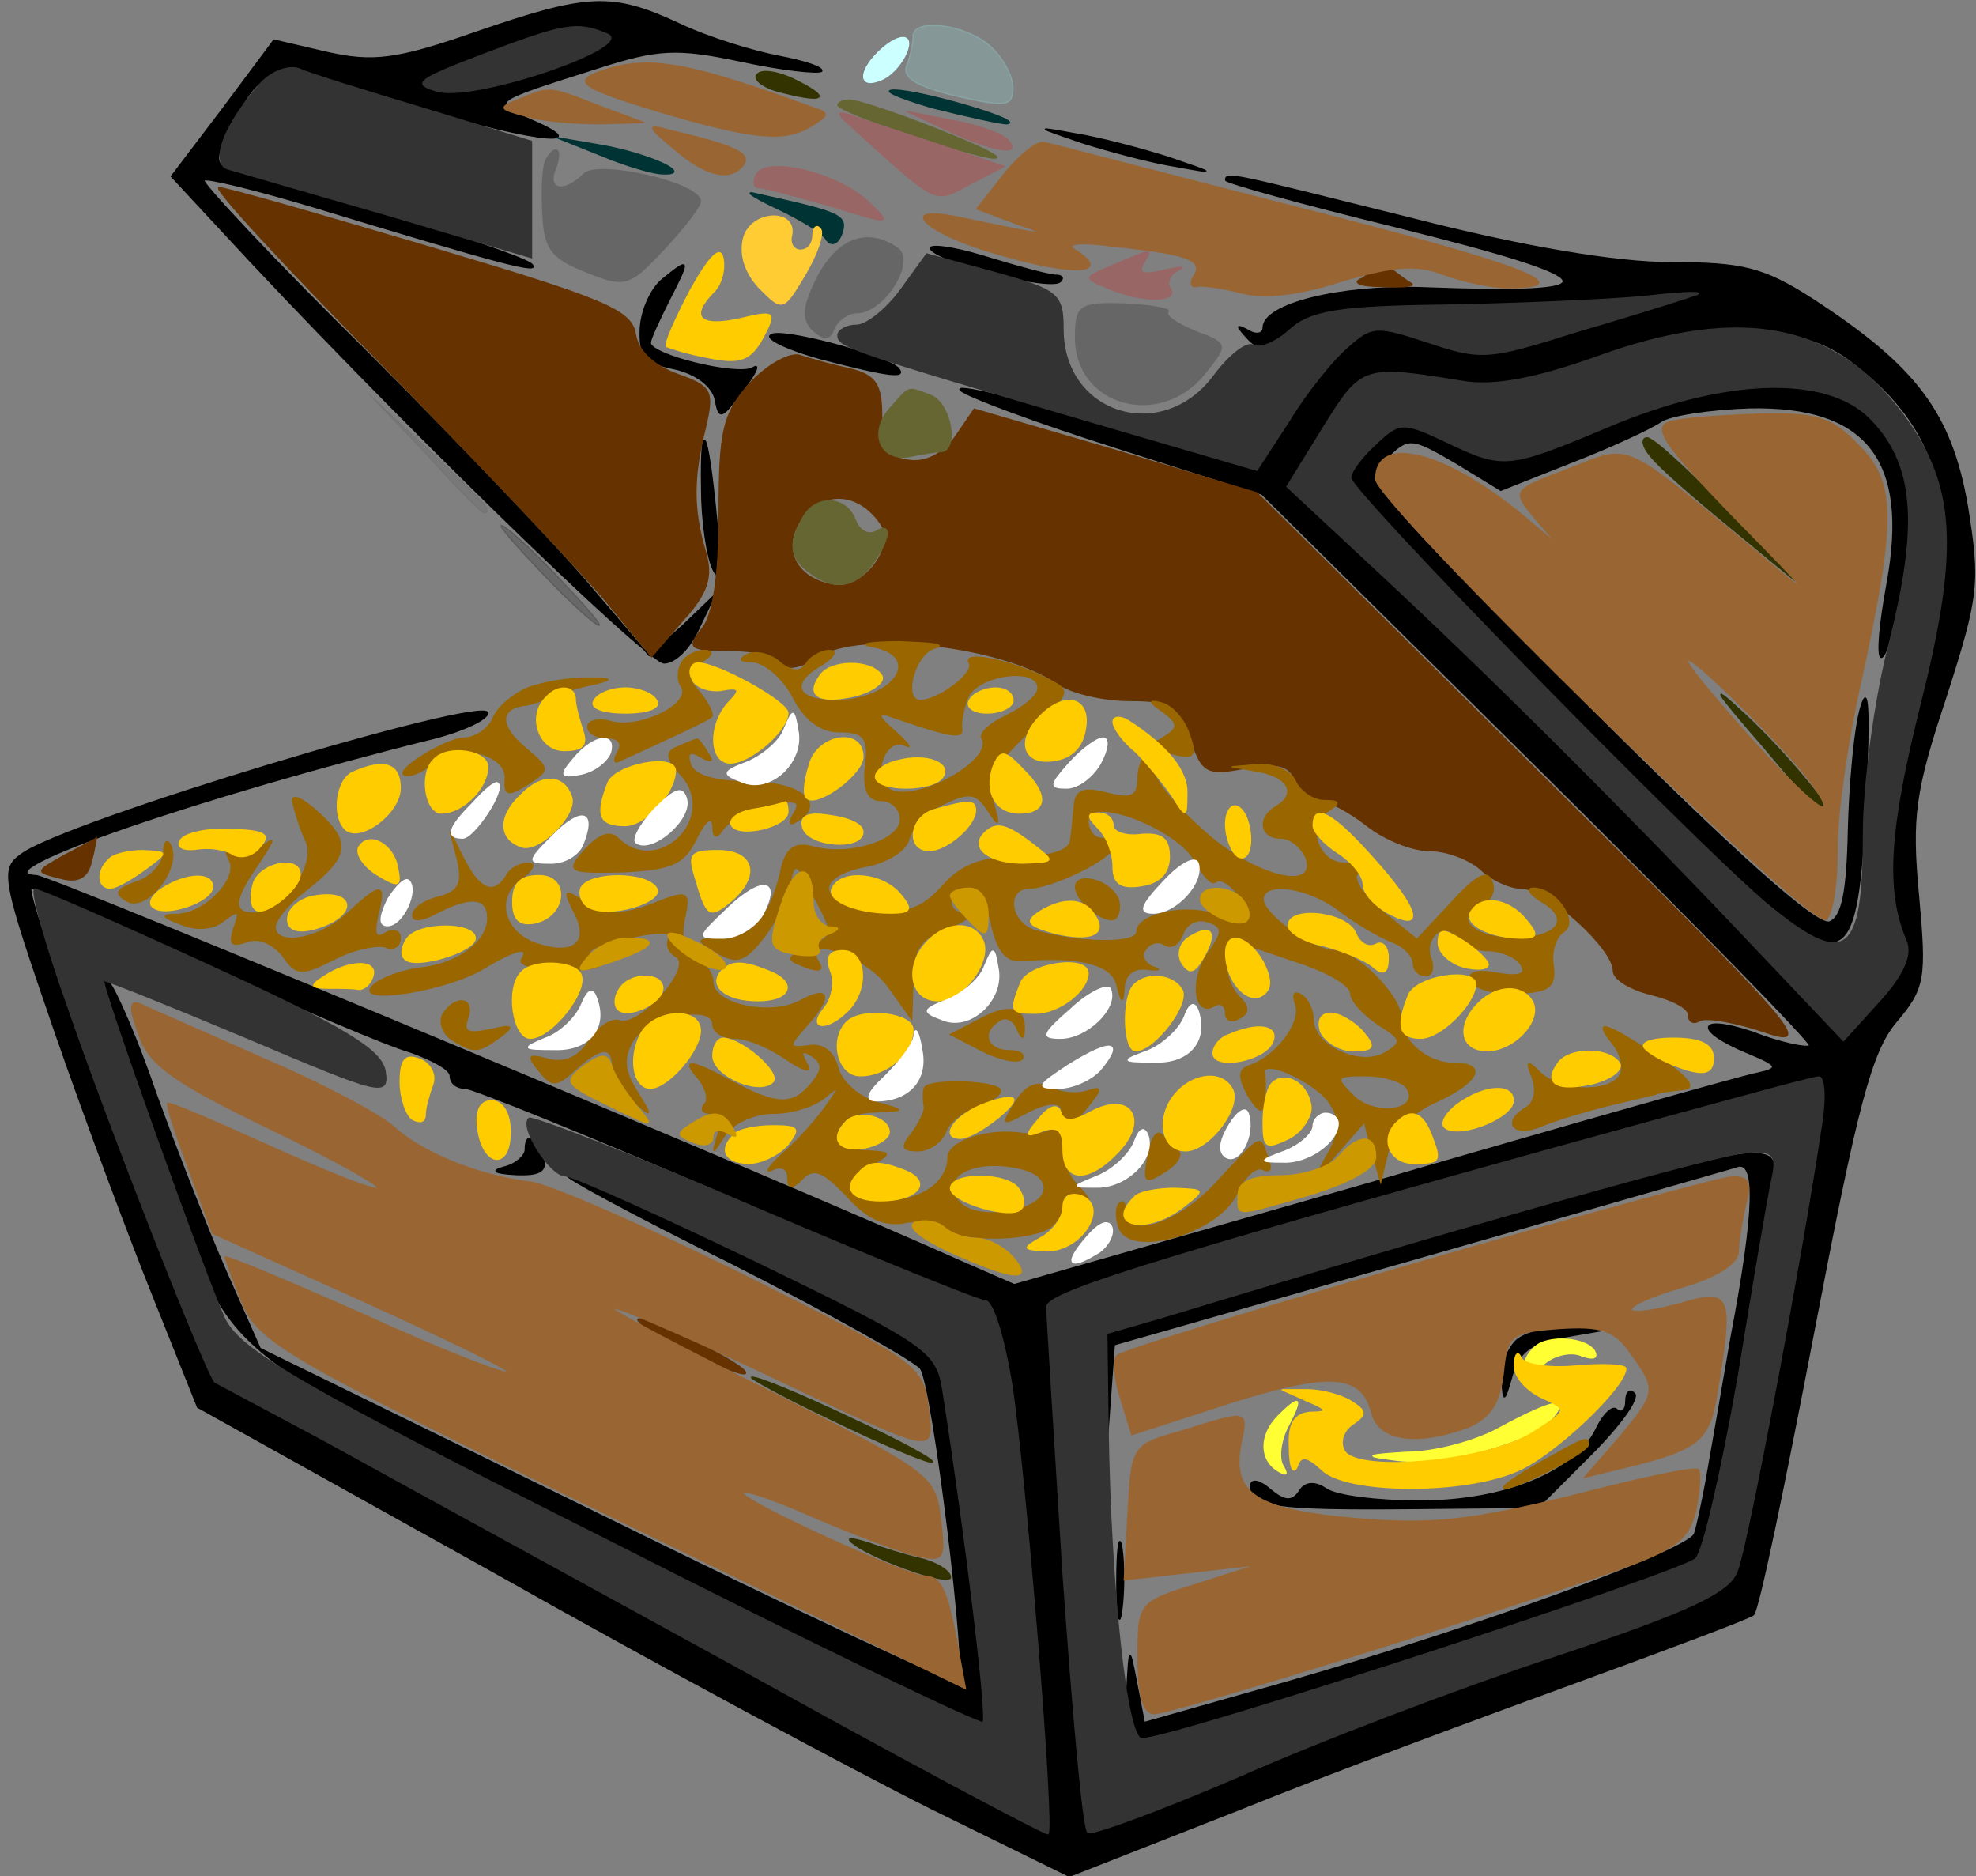 <svg xmlns="http://www.w3.org/2000/svg" version="1.0" viewBox="0 0 158 150"><rect x="0" y="0" width="158" height="150" fill="#808080" stroke="none"/><path fill-opacity=".06" stroke="#000" stroke-opacity=".06" stroke-width=".1" d="M34 36.2c2.4 2.7 4.5 4.8 4.7 4.8.8 0 0-.9-4.4-5l-4.8-4.5 4.5 4.7z"/><g stroke="#000" stroke-width=".1"><path d="M38 2.6C31.7 4.8 29.8 5 26.2 4.2l-4.3-1-4.1 5.5-4.1 5.4 3.9 4.2C30.4 32.2 51.7 53 53.1 53c.9 0 2.1-1.2 2.8-2.8l1.3-2.7-2.6 2.5-2.7 2.4-4.6-5.4c-2.5-3-10.6-11.5-18-18.9-7.4-7.3-13.2-13.5-13-13.7.2-.2 3.9.7 8.3 2 15.5 4.7 18.8 5.6 17.9 4.7-.6-.5-5.9-2.3-12-4.1-6-1.7-11.6-3.3-12.3-3.5-1-.4-1-1 .2-3.3 2.7-5.3 3.4-5.4 13.4-2.2 9.7 3.2 16.5 4.1 10.7 1.6-3.3-1.5-3.4-1.4 5.4-4.2 4.7-1.5 6.2-1.6 11.4-.5 3.2.7 6.1 1 6.4.8.2-.3-1.3-.8-3.4-1.2-2.1-.4-5.7-1.5-8-2.6C48.9-.6 47-.5 38 2.6zm10.5.1c2.6.9-10.3 5.4-13.5 4.6-2.1-.6-1.7-.9 3.5-2.9 6.6-2.5 7.6-2.7 10-1.7zm38 8.7c2.2.7 5.6 1.6 7.5 1.9 3.3.6 3.3.6-.5-.7-2.2-.7-5.6-1.6-7.5-1.9-3.3-.6-3.3-.6.5.7z"/><path d="M98 14.4c0 .2 6.1 1.9 13.5 3.7 17.3 4.3 17.9 5.5 2.2 4.9-6.6-.2-12.7 1.3-12.7 3.2 0 .5-.6.6-1.2.2-1-.5-1-.4-.1.6 1 1.1 1.6 1 3.3-.5 1.8-1.6 3.9-1.9 12.3-2.1 5.6-.1 12.9-.4 16.2-.7 3.3-.4 5.1-.4 4-.1-1.1.4-5.3 1.7-9.4 2.9-7 2.2-7.6 2.3-11.8.9-4.2-1.4-4.6-1.4-6.5.3-1.2 1-3.3 3.6-4.7 5.9l-2.6 4-12.4-3.7c-6.7-2-11.9-3.3-11.3-2.7.5.5 6.2 2.6 12.5 4.6l11.6 3.7L123 61.4c12.1 12 21.9 22 21.7 22.2-.2.2-2.3-.2-4.6-1.1-4.5-1.5-4.7-.1-.3 1.7 2.4 1 2.5 1.2.7 1.6-1.1.2-14.9 4.1-30.7 8.7l-28.7 8.2-3.9-1.7C62.7 94.5 4 70 2.9 70c-4.7-.2 13.3-6.4 31.9-11 2.3-.6 4.2-1.5 4.2-2 0-1.5-33.9 8.7-37.3 11.3-1.7 1.2-1.5 2 2.7 14.2 2.5 7.2 6.1 16.8 8 21.5l3.4 8.5 23.9 13.3c13.1 7.4 28.8 15.8 34.8 18.8l11 5.4 13.5-5.3c7.4-3 19.6-7.5 27-10.2 7.4-2.7 13.8-5.1 14.2-5.4.4-.3 2.5-10.5 4.8-22.5 3.5-18.3 4.6-22.5 6.6-24.9 2.3-2.7 2.4-3.5 1.8-10.1-.6-6.3-.3-8.4 2.2-15.9 2.6-8.1 2.7-9.1 1.7-15.3-1.3-7.4-4.1-11.1-12.4-16.5-3.9-2.5-5.6-2.9-11.3-2.9-4.3 0-11.6-1.2-20.6-3.5-14.5-3.6-15-3.8-15-3.1zm49.8 14.3c8 5.9 9.5 12.9 5.7 27.7-2.5 10-2.8 14.8-1.1 18.8.5 1.1-.2 2.7-2.1 4.8l-2.9 3.2-7.4-7.8c-10.6-11.2-21.4-21.9-29.8-29.7l-7.3-6.8 2.9-4.7c3.1-5 3.2-5 11.2-3.7 2.4.4 5.7-.2 10.5-1.9 8.4-3.1 16.1-3 20.3.1zM16.2 77.1c7.3 3.3 14.8 6.5 16.6 7 1.7.6 3.2 1.4 3.2 1.9 0 .6.5 1 1.2 1 .6 0 10 3.8 20.9 8.5 10.8 4.7 20.1 8.5 20.7 8.5.6 0 1.5 3 2.1 6.7 1.1 7.2 3.4 35.4 2.9 35.9-.2.1-11.3-5.8-24.8-13.3-13.5-7.4-28.3-15.5-33-18.1-4.7-2.5-8.6-4.6-8.8-4.7C16 109.6 1.6 71 2.5 71c.2 0 6.4 2.7 13.7 6.1zm129.4 13.1c-1.5 10.1-5.9 33.5-6.7 35.4-.6 1.7-3.8 3.2-14.6 6.8-7.6 2.5-18.9 6.8-25.2 9.6-6.3 2.7-11.7 4.7-12.1 4.5-.4-.2-1.2-9.5-2-20.7-.7-11.2-1.3-20.8-1.3-21.3-.1-.6 4.2-2.3 9.4-3.8 11.7-3.5 51.1-14.5 52.3-14.6.5-.1.6 1.8.2 4.1z"/><path d="M128.6 34.1c-8.1 3.4-8.4 3.4-13 1.2-3.4-1.6-3.7-1.6-5.6.2-1.1 1-2 2.2-2 2.7 0 1.1 27.2 29 33.3 34 6.4 5.4 7.3 4.5 7.9-8.7.3-6.7.2-9-.4-7-.5 1.6-.9 6.1-1 9.8-.1 5-.5 7-1.5 7.4-1 .4-7.7-5.6-19.4-17.3-17.3-17.3-17.8-17.9-16.1-19.7 1.8-1.8 2-1.8 5.6.3l3.6 2.2 5.8-2.3c3.1-1.2 6.3-2.7 7-3.2.7-.5 3.9-1 7.1-1.1 9.4-.2 12.8 4.2 11 14-1.3 7.1-.5 8.2 1.1 1.4 1.5-6.3.6-11.5-2.5-14.6-3.5-3.5-11.7-3.2-20.9.7zM8.5 79.5c.4 1.1 2.2 6.3 4 11.5 6.3 18.4 3 15.5 36.4 32.3 16.1 8.2 29.5 14.6 29.7 14.4.4-.3-1.4-15-3.2-26.5-.5-3.2-1.2-3.7-14.8-10.3-7.9-3.8-14.7-6.9-15.2-6.9s5.4 3.2 13.1 7c7.7 3.9 14.5 7.7 15.1 8.4 1 1.4 3.8 24.5 3.1 25.2-.2.2-12.9-5.7-28.1-13.2l-27.8-13.6-2.7-6.1c-1.5-3.4-4-9.8-5.6-14.2-1.5-4.4-3.3-8.5-3.8-9-.7-.7-.7-.3-.2 1z"/><path d="M42 91.9c0 .5-.8 1.2-1.7 1.4-1.1.3-.8.5.9.6 2 .1 2.6-.3 2.2-1.4-.7-1.7-1.4-2-1.4-.6zm75.5 6.1c-11 3.3-22 6.5-24.5 7.2l-4.5 1.4-.1 5.9-.1 6 .4-5.5.4-5.5 24.2-6.9c13.3-3.8 24.8-7.1 25.5-7.3 1.6-.7 1.6 3.2-.4 13.7-.8 4.7-1.7 9.8-2 11.5-.3 1.6-.7 3.5-.9 4.1-.4 1.3-17 7.4-32.7 11.9l-11.3 3.2-.6-3.1c-.6-3.1-.6-3.1-.8.6-.1 2.4.4 3.8 1.2 3.8 2.2.1 43.2-13.3 44.3-14.4.6-.6 2.1-7.2 3.4-14.6 1.2-7.4 2.4-14.5 2.7-15.8.8-3.2-1.2-2.9-24.2 3.8z"/><path d="M121.2 107.2c-.7.7-1.2 2.1-1.1 3.2.1 1.8.2 1.7.8-.4.5-1.9 1.6-2.7 4.1-3.1l3.5-.6-3-.2c-1.7 0-3.6.4-4.3 1.1zm8.8 4.8c0 .7-.3 1-.7.7-.3-.4-1.1.3-1.7 1.6-1.7 3.4-7.3 5.7-14.1 5.7-3.3 0-6.7-.4-7.5-1-.9-.6-1.7-.5-2.1.2-.6.9-1.2.8-2.3-.1-.9-.8-1.6-.9-1.6-.3 0 1.6 2 1.9 12.7 1.8l10.3-.1 4.2-4.2c2.3-2.3 3.9-4.5 3.5-4.9-.4-.4-.7-.1-.7.6zm-40.7 14.5c0 2.7.2 3.8.4 2.2.2-1.5.2-3.7 0-5-.2-1.2-.4 0-.4 2.8zM74.4 19.9c.7 1.1 9.7 3.4 10.4 2.6.3-.3.1-.5-.4-.5s-3.1-.7-5.7-1.5-4.5-1-4.3-.6zM53 22.3c-.9.7-1.7 2.4-1.8 3.9-.1 2.2.3 2.8 2.8 3.3 1.7.4 3 1.4 3.2 2.5.3 1.6.5 1.5 2.2-.8 1.1-1.4 1.4-2.2.8-1.8-1.2.7-8.2-1-8.2-2 0-.3.7-1.8 1.5-3.4 1.7-3.3 1.7-3.5-.5-1.7zm8.6 4.5c-.4.3 1.5 1.2 4.1 1.9 5.4 1.4 6.9 1.6 6.1.7-1.1-1-9.6-3.3-10.2-2.6zm-5.5 12.3c0 2.4.4 5.3.9 6.4.6 1.3.7-.2.3-4-.7-7.3-1.3-8.5-1.2-2.4z"/></g><g fill="#333" stroke="#333" stroke-width=".1"><path d="M38.5 4.4c-5.2 2-5.6 2.3-3.5 2.9 3.2.8 16.1-3.7 13.5-4.6-2.4-1-3.4-.8-10 1.7zM20.8 6.7c-2.9 3.3-4 6.3-2.6 6.8.7.2 6.5 1.9 12.8 3.7l11.5 3.4v-9.3L34 8.7c-4.7-1.4-9.2-2.8-10.1-3.2-.8-.3-2.2.2-3.1 1.2zM72 23.2c-1.1 1.5-2.7 2.8-3.5 2.8-.8 0-1.5.4-1.5.8 0 .9.7 1.2 20.5 7l13 3.8 2.6-4c1.4-2.3 3.5-4.9 4.7-5.9 1.9-1.7 2.3-1.7 6.5-.3s4.8 1.3 11.8-.9c4.1-1.2 8.3-2.5 9.4-2.9 1.1-.3-.7-.3-4 .1-3.3.3-10.6.6-16.2.7-8.3.1-10.6.5-12.2 2-1.1 1-2.4 1.5-2.9 1.2-.5-.3-1.9.8-3.1 2.4C93 35.6 85 33.2 85 26.3c0-2.8-.4-3.1-5.4-4.5l-5.5-1.5-2.1 2.9z"/><path d="M127.5 28.6c-4.8 1.7-8.1 2.3-10.5 1.9-8-1.3-8.1-1.3-11.2 3.7l-2.9 4.7 7.3 6.8c8.4 7.8 19.2 18.5 29.8 29.7l7.4 7.8 2.9-3.2c1.9-2.1 2.6-3.7 2.1-4.8-1.7-4-1.4-8.8 1.1-18.8 3-11.9 2.9-17.1-.8-22.5-5.5-8-13.2-9.7-25.2-5.3zm22 4.8c3.6 3.6 4 8.4 1.6 17.9-1.2 4.6-2.1 11.4-2.1 15.4 0 9.8-1.4 10.8-7.8 5.5-6-5.1-33.2-32.9-33.2-34 0-.5.9-1.7 2-2.7 1.9-1.8 2.2-1.8 5.6-.2 4.6 2.2 4.9 2.2 13-1.2 9.2-3.9 17.4-4.2 20.9-.7zM5.5 80.7c3.2 9.3 11.1 29.4 11.7 29.8.2.1 4.1 2.2 8.8 4.7 4.7 2.6 19.5 10.7 33 18.1 13.5 7.5 24.6 13.4 24.8 13.3.5-.5-1.8-28.7-2.9-35.9-.6-3.7-1.5-6.7-2.1-6.7-.5 0-8.9-3.4-18.5-7.5-9.7-4.2-17.8-7.3-18-7.1-.8.7 1.7 4.6 2.9 4.6.6 0 7.5 3.1 15.4 6.9 13.6 6.6 14.3 7.1 14.8 10.3 1.8 11.5 3.6 26.2 3.2 26.5-.2.2-13.6-6.2-29.7-14.4C24 110.8 19.3 108 18 105.5c-1.5-3.2-10-26.9-9.7-27.1.1-.1 5.3 2 11.5 4.6 10.6 4.5 11.3 4.7 11 2.7-.2-1.7-3.1-3.5-13.8-8.4-7.4-3.4-13.8-6.2-14.2-6.2-.4-.1.8 4.3 2.7 9.6zm118 11.3c-32 8.9-39.9 11.4-39.8 12.5 0 .5.6 10.1 1.3 21.3.8 11.2 1.6 20.5 2 20.7.4.2 5.8-1.8 12.1-4.5 6.3-2.8 17.6-7.1 25.2-9.6 10.8-3.6 14-5.1 14.6-6.8.8-1.9 5.2-25.3 6.7-35.4.4-2.3.3-4.2-.2-4.1-.5 0-10.3 2.7-21.9 5.9zm18.2 2.2c-.3 1.3-1.5 8.4-2.7 15.8-1.3 7.4-2.8 14-3.4 14.6-1.1 1.1-42.1 14.5-44.3 14.4-1.2 0-2.5-11.8-2.7-24.9l-.1-7.5 4.5-1.3c23.7-7.2 44.9-13.2 46.9-13.2 1.9-.1 2.2.3 1.8 2.1z"/></g><path fill="#9BF5F5" fill-opacity=".2" stroke="#9BF5F5" stroke-opacity=".2" stroke-width=".1" d="M73 2.9c0 .5-.2 1.6-.5 2.3-.4 1 .7 1.7 4 2.5 4 .9 4.5.8 4.5-.7 0-.9-.8-2.4-1.8-3.3-2-1.8-6.2-2.3-6.2-.8z"/><path fill="#050505" fill-opacity=".19" stroke="#050505" stroke-opacity=".19" stroke-width=".1" d="M43.5 46c2.1 2.2 4.1 4 4.4 4 .3 0-1.3-1.8-3.4-4-2.1-2.2-4.1-4-4.4-4-.3 0 1.3 1.8 3.4 4z"/><path fill="#CFF" stroke="#CFF" stroke-width=".1" d="M70.2 4.2c-1.6 1.6-1.5 2.9.2 2.2 1.6-.6 3-3.4 1.8-3.4-.5 0-1.3.5-2 1.2z"/><path fill="#330" stroke="#330" stroke-width=".1" d="M60.5 6c-.3.4.7 1.1 2.1 1.4 3.5.9 3.9.4.8-1.1-1.3-.6-2.6-.8-2.9-.3zM132 36.5c.7.9 3.6 3.4 6.4 5.7l5.1 4.2-5.5-5.7c-3-3.1-5.8-5.7-6.3-5.7s-.4.7.3 1.5zm9 23.2c2.9 3.5 5.5 6.3 5.7 6.3.9 0-3.7-5.7-7.3-9-2.8-2.6-2.4-1.9 1.6 2.7zm-74.5 53.8c3.9 1.9 7.5 3.4 8 3.4.6 0-2.3-1.6-6.4-3.5-4-1.9-7.6-3.4-8-3.3-.3 0 2.6 1.6 6.4 3.4zm1.5 9.7c1.1 1.2 8 3.7 8 2.9 0-.5-1.1-1.2-2.4-1.5-1.3-.3-3.2-.9-4.3-1.3-1-.3-1.6-.4-1.3-.1z"/><g fill="#630" stroke="#630" stroke-width=".1"><path d="M30.6 29.2c7.7 7.9 15.7 16.3 17.8 18.8l3.7 4.5 2.5-2.9c2-2.2 2.4-3.5 1.8-5.5-1-3.4-1-5.9 0-9.9.7-3 .5-3.3-2.3-4.3-1.9-.7-3.1-1.9-3.3-3.2-.3-1.9-2.5-2.8-16.3-6.9-8.8-2.6-16.4-4.8-17-4.8-.5 0 5.4 6.4 13.1 14.2zm78.7-8.5c.4.6.1 1.4-.5 1.6-.7.3 0 .6 1.6.6 1.6.1 2.7 0 2.5-.2-.2-.1-1.3-.9-2.3-1.7-1.1-.8-1.7-1-1.3-.3z"/><path d="M59.9 30.7c-2.1 2.4-2.4 3.8-2.4 10.4 0 5-.5 8.2-1.4 9.2-1.2 1.5-1 1.7 2.2 1.7 2 0 3.9.4 4.2 1 .4.6 1.5.4 2.9-.5 3.3-2.2 14.7-.9 19.1 2.1 1.1.8 3.7 1.4 5.8 1.4 3.3 0 3.9.4 4.9 3 .9 2.8 1.3 3 4.4 2.4 2.6-.5 3.5-.2 4 1 .3.9 1.2 1.6 1.9 1.6s2.4.9 3.8 2 3.6 2 5 2 3.2.7 4.1 1.5c.8.8 2.3 1.5 3.2 1.5 2.1 0 7.4 4.8 7.4 6.6 0 .7 1.4 1.5 3 1.9 1.7.4 3 1.1 3 1.6 0 .6.4.8.9.5.5-.3 2.8.1 5.2.9 4.1 1.4 2.7-.2-18.1-20.8l-22.5-22.3L89.2 36l-11.3-3.3-1.5 2.2c-1 1.4-2.4 2.1-3.7 1.9-1.7-.2-2.2-1-2.2-3.5 0-2.6-.5-3.3-2.5-3.8-1.4-.3-3.2-.8-4.1-1.1-.8-.2-2.6.8-4 2.3zM70.5 42c1.1 1.8-1.5 5.1-3.7 4.8-3.4-.5-4.5-3.3-2.4-5.7 1.8-2 4.5-1.6 6.1.9zM5.1 68.4c-2.3 1.3-2.3 1.3-.3 1.8 1.4.4 2.2 0 2.5-1.3.3-1.1.4-1.9.4-1.9-.1.1-1.3.7-2.6 1.4zM51 105.5c0 .7 8.1 4.7 8.6 4.3.2-.3-1.7-1.4-4.1-2.6-2.5-1.2-4.5-2-4.5-1.7z"/></g><g fill="#963" stroke="#963" stroke-width=".1"><path d="M47.5 5.9c-1.6.7-.5 1.3 5.1 3 7.8 2.3 10.2 2.5 12.4 1.1 1.3-.8 1.3-1 0-1.4-10.4-3.8-13.5-4.3-17.5-2.7zm-5.9 2c-1.8.7-1.8.8.5 1.4 1.3.4 4 .6 5.9.6l3.5-.1L48 8.5c-4.1-1.6-4-1.6-6.4-.6zm12.3 4c2.5 2.2 4.6 2.7 5.6 1.2.5-.9-.9-1.5-6-2.7-1.8-.5-1.8-.3.4 1.5zm26.4 2-2.2 2.8 3.2 1.2c3 1 2.2.9-4.5-.5-5.5-1.2-2.7 1.4 3.3 3 5.8 1.7 8.9 1.5 5.9-.4-.9-.5.3-.7 3.1-.3 5.9.6 7.1 1.1 6.4 2.3-.4.6-.3 1 .2.9.4-.1 2 .1 3.5.5 1.8.5 4.6.2 8-.9 4.1-1.2 6-1.4 8.1-.6 1.6.6 3.9 1.1 5.3 1.1 6 0 1-1.9-16.8-6.4-10.6-2.7-19.7-5.1-20.3-5.2-.5-.2-2 1-3.2 2.5zm53.3 19.8c-1.5.4-.7 1.7 5 7.6 6.6 6.7 6.7 6.9 1.6 2.6-10.7-8.8-9.7-8.4-14.8-6.4-4.5 1.7-4.5 1.7-2.7 3.9l1.8 2.1-2.5-2.1c-6.3-5.3-12-6.8-12-3.1 0 1.9 34.8 36 36 35.2.5-.3.9-2.7.9-5.3-.1-2.6.8-9 2-14.2 2.7-12.6 2.7-15.5-.4-18.5-2-2.1-3.3-2.5-7.7-2.4-2.9.1-6.1.3-7.2.6zm9.5 26.8c1.8 2 3 3.8 2.7 4-.3.3-3.4-2.7-6.9-6.7-4.2-4.8-5.1-6.2-2.6-4.1 2 1.8 5.1 4.9 6.8 6.8zm-132 22.2c.8 2.4 2.7 3.8 10.6 7.6 5.4 2.6 9.1 4.7 8.4 4.7-.7 0-4.6-1.6-8.8-3.5-4.2-1.9-7.7-3.4-7.9-3.3-.1.2.7 2.6 1.7 5.3l1.9 5.1 12 5.4c6.6 3 11.8 5.5 11.6 5.7-.2.2-5.4-1.8-11.5-4.6-6.1-2.7-11.1-4.8-11.1-4.6 0 .1.6 1.8 1.4 3.7 1.3 3.1 3.5 4.4 29.6 17.1L77.2 135l-.7-3.8c-.8-4.2-1.3-5.2-2.6-5.2-1.4 0-15-6.2-14.5-6.7.2-.2 2.8.7 5.7 2 3 1.3 6.5 2.6 7.9 3 2.5.6 2.6.5 2.2-2.9-.4-3.4-.8-3.7-13.3-10-7.1-3.5-12.9-6.6-12.9-6.8 0-.3 5.1 1.9 11.3 4.8 15.2 7.2 14.3 7 13.9 3-.4-3.2-1-3.6-14.6-10.4-7.9-3.9-15.6-7.3-17.2-7.5-4.1-.5-8.6-2.3-10.9-4.4-1.1-1-5.8-3.5-10.5-5.5-4.7-2.1-9.1-4-9.7-4.3-1-.4-1 .2-.2 2.4zM113.2 101c-12.8 3.7-23.6 7-23.9 7.4-.3.3-.2 1.9.3 3.4l.9 2.9 7.7-2.5c8.2-2.6 10.7-2.4 11.5.8.6 2.2 3.6 2.6 7.7 1.1 1.8-.8 2.5-1.9 2.8-4.3.3-3.1.6-3.3 4.5-3.6 3.3-.2 4.4.1 5.7 2 2.1 2.9 2.1 3.1-1 6.8l-2.7 3.1 2.9-.7c6.3-1.5 7.1-2.2 7.7-6.1 1.3-7.8 1.1-8.3-2.9-7.1-5.3 1.4-5.3.3.1-1.3 2.8-.8 4.5-1.9 4.5-2.9 0-.8.3-2.5.6-3.8.5-1.7.2-2.2-1.2-2.1-1.1.1-12.4 3.2-25.2 6.9z"/><path d="M94.5 114.4c-4 1.1-4 1.2-4.3 6.5l-.3 5.4 5.3-.6 5.3-.6-4.7 1.5c-4.8 1.5-4.8 1.5-4.8 6 0 2.9.4 4.4 1.3 4.4 1.3 0 24.7-7.2 35.9-11.1 5.8-2 6.8-2.7 7.4-5.2.3-1.5.4-3 .2-3.2-.2-.3-4.8.7-10.2 2.1-8.2 2-11.2 2.3-17.2 1.8-8-.7-9.9-2-9.2-5.9.6-2.8.7-2.8-4.7-1.1z"/></g><path fill="#666" stroke="#666" stroke-width=".1" d="M43.7 12.7c-.3.5-.4 2.3-.3 4.2.1 2.9.6 3.7 3.4 4.8 3.2 1.3 3.5 1.2 6.3-1.8 1.6-1.7 2.9-3.4 2.9-3.8 0-1.5-8.2-3.3-9.3-2.2-1.6 1.6-3 1.3-2.3-.4.6-1.5.1-2.1-.7-.8zm21.7 9.4c-1.2 2.4-1.3 3.4-.4 4.3.9.8 1.4.8 1.7-.2.3-.6 1.1-1.2 1.8-1.2 2.2 0 4.8-4.2 3.2-5.2-2.4-1.6-4.7-.7-6.3 2.3zM86 27c0 5.4 6.7 7.3 10.3 2.9 1.9-2.4 1.9-2.4-.7-3.4-1.5-.6-2.5-1.3-2.2-1.6.2-.2-1.3-.5-3.5-.6-3.6-.1-3.9.1-3.9 2.7z"/><path fill="#663" stroke="#663" stroke-width=".1" d="M67 8.4c0 .6 12.3 4.7 12.7 4.2.4-.4-10.4-4.6-11.8-4.6-.5 0-.9.2-.9.4zm4.2 24.2c-1.8 2-.8 4.3 1.5 3.9 1-.2 2.1-.4 2.6-.4 1.4-.2.7-3.9-.9-4.5-1.9-.7-1.6-.8-3.2 1zm-6.9 8.6c-1.2 2-1.2 3.2.1 4.3 2 1.7 3.8 1.6 5.2-.2 1.6-2.1 1.8-3.7.4-2.8-.6.3-1.3-.1-1.6-.9-.7-1.9-3-2.1-4.1-.4z"/><path fill="#966" stroke="#966" stroke-width=".1" d="M67.5 9.6c7.7 7 7.1 6.7 10.1 5.1l2.7-1.4-5.4-1.8c-3-1-6.1-2-6.9-2.3-.9-.3-1.1-.2-.5.4zm8.4.9c3.7 1.7 6 2 4.6.6-.6-.5-2.6-1.2-4.5-1.5l-3.5-.7 3.4 1.6zm-15.4 3.4c-.3.6-.3 1.1.2 1.1.4 0 3 .7 5.8 1.5 4.8 1.5 4.9 1.5 2.9-.4-2.5-2.3-8-3.6-8.9-2.2zM89 21.2c-2.4 1-2.4 1-.5 1.8 2.7 1.2 5.7 1.2 5.1.1-.4-.5 0-1.2.6-1.5.7-.3.2-.3-1.1 0-1.6.4-2.1.3-1.7-.5.8-1.3.9-1.3-2.4.1z"/><path fill="#033" stroke="#033" stroke-width=".1" d="M74.5 8.6c2.8.7 5.5 1.3 6 1.3 1.7-.2-6.9-2.7-9-2.7-1.1 0 .3.6 3 1.4zM48 12.4c1.9.8 4.2 1.5 5 1.5 2.6.1-1-1.6-5-2.3l-3.5-.6 3.5 1.4zm14 4.2c1.9.9 3.8 2 4.1 2.6.4.5.9.3 1.2-.5.5-1.5 0-1.7-6.8-3.2-1.1-.3-.4.2 1.5 1.1z"/><g fill="#960" stroke="#960" stroke-width=".1"><path d="M69.8 51.7c4.1.8 1.6 4.3-3 4.3-3.2 0-3.7-1.4-1-2.9.9-.6 1.2-1.1.5-1.1-.6 0-1.5.5-1.8 1-.5.8-1.1.7-2.1 0-.7-.7-1.9-1-2.6-.7-.8.4-.7.6.4.6 1 .1 2.4 1.3 3.2 2.8.9 1.8 2.2 2.8 3.7 2.8 2 0 2.4.5 2.1 2.7-.2 2 .2 2.8 1.3 2.8.8 0 1.5.7 1.5 1.5 0 1.7-4.1 3-7 2.2-1.5-.4-2.2.1-2.6 2.1-.9 3.7-2.3 5.2-4.8 5.2-2 .1-2 .1-.2 1.2 1.6.9 2.2.6 3.7-1.3 1-1.3 1.9-3.3 2.1-4.4.3-1.7.6-1.5 1.9 1.2 1.6 3 1.6 3.1-.4 4-1.9.9-1.9 1-.3 1.6 1 .4 1.5.3 1.1-.3-1.5-2.4 3.5-.7 5.4 1.7l2 2.8.1-3.2c0-2.5.6-3.3 2.8-4.1 1.5-.6 2.1-1.1 1.5-1.1-1.8-.1-1.6-2.1.1-2.1.7 0 1.6 1.3 1.9 3 .5 2.1 1.2 2.9 2.4 2.8 4.6-.4 7.2.3 7.6 1.9.4 1.6.5 1.6.6.1.1-.9.8-1.5 1.9-1.3.9.1 1.1 0 .4-.2-.7-.3-1-.9-.6-1.4.3-.5 1-.7 1.5-.4.5.4 1.2 0 1.5-.9.3-.8 1.2-1.2 2-.9 1.2.4 1.2.8 0 2.5-1.5 2.1-1.1 5.2.5 4.2.5-.3.9 0 .9.6s.5.8 1.1.4c.8-.4.8-.9 0-1.7-1.5-1.5-1.4-5 .2-4.3.6.2 2.9 1 5 1.7 2 .7 3.7 1.7 3.7 2.3 0 .6 1 1.7 2.2 2.5 1.9 1.2 2 1.4.5 2.3-2 1.1-5.7-.6-5.7-2.7 0-.7-.4-1.7-1-2-.5-.3-.7 0-.4.8.5 1.5-1.6 4.2-3.7 4.9-.9.3-.9.9-.1 2.4.9 1.4 1.2 1.5 1.3.4.1-.8.1-1.8 0-2.2-.2-1.3 4.3.8 5.3 2.5.8 1.2.7 2.3-.2 3.9-1.2 2.1-1.1 2.1.8-.1l2.1-2.4.6 2.4.7 2.4.6-2.5c.3-1.5 1.8-3 3.8-3.9 3.5-1.6 4.2-3.1 1.4-3.1-2.1 0-4.2-1.8-4.2-3.7 0-1.7-3.6-5.3-5.3-5.3-1.7 0-5.7-2.9-5.7-4.1 0-1.5 3.6-1 6.1.9 1.3 1 3.2 2.1 4.2 2.5.9.3 1.7 1.1 1.7 1.7 0 .5.4 1 1 1 .5 0 .7-.6.4-1.4-.6-1.7 1.2-3.1 2.1-1.6.3.5 1.5 1 2.5 1s2.2.5 2.6 1.1c.5.8-.1 1-1.9.7-1.6-.3-2.4-.1-2.1.6.2.6 1.9 1.1 3.7 1 2.6-.1 3.1-.5 2.9-2.2-.2-1.1.2-2.3.8-2.7 1.3-.8-.6-3.5-2.4-3.5-.6 0-.3.5.7 1.1 2.4 1.4 1.2 2.9-2.3 2.9-3.2 0-4.9-1.7-2.6-2.6.8-.3 1.2-1.2.9-1.9-.3-1-1.2-.6-3.2 1.6l-2.8 3-2.6-2.1c-1.5-1.2-2.5-2.6-2.2-3.1.4-.5-.1-.9-1-.9-2.1 0-3.1-3-1.4-4.1 1.1-.7 1.1-.9-.2-.9-.9 0-1.9-.7-2.3-1.5-.3-.8-1.6-1.4-2.8-1.4l-2.3.2 2.3.4c2.3.5 2.9 1.8 1.2 2.8-1.5.9-1.2 2.5.4 2.5.8 0 1.6.7 2 1.5 1.1 2.9-4.2 1.6-8.3-2.2-4.4-3.9-5.5-6.9-2.2-6 1.6.4 1.8.1 1.2-1.6-.4-1.2-1.4-2.3-2.2-2.5-1.1-.3-1.1-.1.1.7 1.3 1 1.3 1.3-.2 2.2-1 .5-1.8 1.9-1.8 3 0 1.6-.5 1.8-2.5 1.3-1.9-.5-2.5-.2-2.6 1-.1.9-.2 2.2-.3 2.8-.1.8-1.6 1.3-4.1 1.3-2.9 0-4.6.6-6.1 2.3-1.6 1.8-2.9 2.3-5.4 2-4.5-.4-5.1-2.6-1-3.5 1.9-.3 3.5-1.3 3.7-2.3.3-1 1.5-2.2 2.9-2.8 1.9-.9 2.5-.8 3.4.6.9 1.4 1 1.3.4-.7-.5-1.8.1-3 2.9-5.6 3.4-3.2 3.4-3.3 1.3-4.3-3-1.5-6.7-2.2-6.1-1.2.5.8-2.5 3-3.9 3-1.5 0-.4-3.9 1.2-4.2.9-.3-.3-.4-2.8-.5-2.5 0-3.5.2-2.2.4zM83 55c0 .6-1.1 1.5-2.5 2.2-1.3.6-2.2 1.4-2 1.8 1.1 1.8-5.4 5.3-7.4 4.1-1.5-1-.3-4.3 1.3-3.5.6.3.2-.2-.9-1.2-1.2-1-1.4-1.5-.5-1.2 4.9 1.7 6 1.9 5.9 1.1-.1-.4.1-1.6.5-2.6.9-1.8 5.6-2.4 5.6-.7zm12.6 13.9c.6 1.1 1.3 1.9 1.6 1.6.3-.3 1.1.1 1.8 1 1.6 2 .7 2.9-1.7 1.7-2.1-1-6.4-.2-6.4 1.3 0 1-4.7.9-8.1-.1-2.1-.6-2.4-3.4-.5-3.4 1.8 0 6.7-2.4 6.7-3.3 0-.4-.4-.7-1-.7-.5 0-1-.6-1-1.4 0-2.1 7.2.6 8.6 3.3zM112.5 87c1.1 1.8-2.6 2.3-4.3.6-1.5-1.5-1.4-1.6 1-1.6 1.5 0 3 .5 3.3 1z"/><path d="M86 70.9c0 1.3 2.8 3.3 3.3 2.4.3-.5.3-1.3-.1-1.8-.9-1.3-3.2-1.7-3.2-.6zM54.5 53c-.3.5-.4 1.4 0 1.9.8 1.4-3.3 3.4-5.6 2.8-1-.3-1.9-.1-1.9.4s.7.9 1.6.9c.9 0 1.2.5.8 1.1-.4.7-.3 1 .2.7 3.3-1.5 7-3.2 7.3-3.5.2-.1-.2-1-.9-1.9-1.2-1.3-1.1-1.7.1-2.5.9-.5 1-.9.2-.9-.6 0-1.5.4-1.8 1zm-12.3 2c-1.2.5-2.5 1.6-2.8 2.5-.4.8-1.4 1.5-2.3 1.5-1.7.1-6.2 3-4.5 3 .6 0 1.5-.5 2.1-1.1 1.6-1.6 5.8-.7 5.7 1.3-.1 1.4.2 1.5 1.8.5 1.8-1.2 1.8-1.2-.3-3-1.9-1.6-2-3-.1-3.3.4 0 1.4-.3 2.2-.7.8-.3 2.4-.8 3.5-1 1.6-.4 1.5-.5-.5-.5-1.4 0-3.5.3-4.8.8zm12 4.7c-1 .4-1 .9.3 2.3 3 3.4-1.9 8.2-5.1 5-.6-.6-1.5-.3-2.6.9-1.6 1.8-1.4 1.9 3 1.8 3.9-.2 4.9-.6 5.9-2.7.7-1.4 1.2-1.8 1.3-1 0 1 .3 1.1.8.3.4-.6 2-1.5 3.6-1.9 2.2-.5 2.7-.4 2.1.6-.5.8-.4 1.1.3.6 2.3-1.4.1-3.1-4-3.1-2.6 0-4.3-.5-4.6-1.4-.3-.9 0-1.1.8-.6.9.5 1.1.4.6-.3-.4-.7-.8-1.2-.9-1.1-.1 0-.8.3-1.5.6zm-30.8 4.4c.2.8.6 2.2 1.1 3.2.8 2-1.9 5.7-4.2 5.7-1.7 0-1.7-1 .4-4 1.3-2 1.4-2.2.2-1.3-.9.7-2 .9-2.4.5-.5-.4-.5-.2-.2.5.9 1.4-1.8 4.3-4.1 4.4-1.4 0-1.3.2.3.8 1.2.5 2.6.4 3.4-.3 1.2-.9 1.3-.8.8.6-.4 1.3-.2 1.5 1 1.1.9-.4 2.1.1 2.9 1.1 1.1 1.6 1.5 1.6 4.1.3 1.5-.8 3.4-1.2 4.1-1 .6.3 1.2 0 1.2-.7 0-.6-.5-.8-1.2-.4-.8.5-.9 0-.6-1.4.7-2.7.3-2.7-2.4-.2-2.2 2.1-5.8 2.7-5.8 1.1 0-.5 1-1.8 2.3-2.8 3.6-2.8 3.8-3.9 1.2-6.3-1.3-1.2-2.2-1.6-2.1-.9zm-10.3 4.1c-.1.9-1.1 2-2.2 2.3-1.6.6-1.8.9-.8 1.5 1.5 1 4.3-2.4 3.6-4.3-.3-.7-.6-.5-.6.5z"/><path d="M36.6 68.8c.4 1.8.1 2.5-1.5 2.9-1.2.3-2.1.9-2.1 1.5 0 .5.8.4 1.9-.2 2.7-1.4 4.1-1.3 4.1.4 0 1.9-2.4 3.7-5.5 4-1.4.2-3.1.8-3.7 1.4-1.6 1.6 6 .4 8.9-1.4 2.5-1.5 3.7-1.8 3-.7-.3.5 1.2.8 3.4.8 2.1.1 3.3-.2 2.7-.6-.9-.6-.9-.9.2-1.3 3.6-1.1 6-1.3 5.5-.6-.3.5 0 1.2.6 1.5 1.3.9-3 5.7-4.6 5.1-.6-.2-1.7.5-2.4 1.6-.8 1.3-1.9 1.8-3.2 1.5-1.7-.5-1.8-.3-.8.9 1 1.3 1.4 1.3 2.9-.1 2.1-1.9 3-1.9 3-.1 0 .7.7 2 1.7 2.7 1.5 1.3 1.5 1.2.2-.9-1-1.6-1.1-2.6-.3-4 1.2-1.9 6.4-3 6.4-1.3 0 .6.8 1.1 1.8 1.1s2.8.8 4.1 1.7c1.5 1 2.1 1.1 1.6.3-.5-.9-.4-1.1.4-.6.9.6.9 1.1 0 2.2-1.5 1.8-2.7 1.8-6.3-.1-3.5-1.9-4.2-1.9-2.7-.2.6.8.8 1.7.4 2-.3.4-.1.7.5.7s.9.8.6 1.7c-.5 1.7-.5 1.7.6 0 .6-.9 2.3-1.7 3.8-1.7 1.6 0 3.4-.6 4.2-1.3 1.2-1 1.2-.9 0 .8-.8 1.1-2.3 2.8-3.5 3.8-1.1 1-1.4 1.6-.7 1.2.6-.3 1.2-.1 1.2.6 0 1 .3 1 1.2.1.9-.9 1.7-.5 3.5 1.4 1.7 1.9 3.1 2.5 4.9 2.1 1.3-.2 2.7 0 3 .4.6 1 5.5 1.2 7.8.3.9-.3 1.6-1.3 1.6-2.1s.5-1.1 1.3-.7c1 .6 1 .4 0-.7-1.8-1.8-1.6-3.9.5-6.2 1.3-1.6 1.4-1.9.2-1.5-.8.3-2.2.2-3.1-.3-1-.5-1.9-.1-2.7 1.2-1.2 1.9-1.1 1.9.8.9 2.4-1.3 3.6-.8 2.5.9-.3.6-1.6.9-2.8.7-2.7-.4-5.8.6-5.9 1.9 0 2-2.1 3.5-4.9 3.5-3.3 0-3.8-1.4-1.1-2.9 1.5-.9 1.5-1-.5-1.1-3.4 0-2.9-3 .5-3.1 2.7-.1 2.7-.1.2-.8-1.3-.4-2.7-1.6-3-2.7-.3-1.3-1.2-2-2.3-1.8-1.7.2-1.7.1-.3-1.5 2.2-2.4 2-3.4-.4-2.1-2.4 1.3-7 .3-7-1.5 0-.7-.6-1.5-1.4-1.8-.8-.3-1.2-1.5-.9-3.1.5-2.4.4-2.5-2.6-1.3-2.5.9-3.6.9-5.2-.1-1.8-1.2-1.9-1.1-1 .7 1.3 2.4 0 3.5-2.8 2.6-2.8-.8-3.6-3.7-1.5-5.2 1-.7 1.3-1.3.7-1.3-.7 0-1.5.4-1.8 1-1 1.6-2.1 1.2-3.4-1.3L36 66.5l.6 2.3zM83.5 95c0 1.8-5.2 2.7-6.7 1.2-1.7-1.7.2-3.3 3.5-3 2 .2 3.2.8 3.2 1.8z"/><path d="M35.4 81.1c-.3.6 0 1.5.7 2 1.8 1.1 2.1 1.1 3.9-.2 1.2-.9 1-1-.8-.6s-2.2.2-1.8-.9c.6-1.7-1-1.9-2-.3zm42.9.4L76 82.7l2.5 1.3c1.4.7 2.8 1 3.2.7.3-.4-.1-.7-1-.7-1.8 0-2.3-1.5-.8-2.4.5-.4 1.2 0 1.4.6.4.9.6 1 .6.1.1-1.8-1.2-2.1-3.6-.8zm50.7 2c.6.8.9 1.9.5 2.5-.9 1.4-4.8 1.3-6.4-.3-1-1-1.1-.9-.6.4.4 1 .2 2-.4 2.4-2.1 1.2-1.1 2.5 1.2 1.5 1.2-.5 3.6-1.2 5.2-1.6 1.7-.4 3.3-.8 3.8-.9.4-.2 1.4-.3 2.3-.4 1.1-.1.4-1-2-2.6-4.2-2.8-5.4-3.2-3.6-1zM73.9 87c-.1.3-.1.9 0 1.4.1.4-.4 1.4-1 2.2-.9 1.1-.8 1.4.5 1.4.9 0 1.9-.7 2.2-1.5.3-.8 1.4-1.7 2.5-2 1-.4 1.9-.9 1.9-1.3 0-.8-5.9-1-6.1-.2zm17.9 5.4c-.4 2.1-.3 2.3 1.3 1.3 1-.6 1.5-1.4 1.1-1.7-.4-.3-1-.9-1.3-1.3-.4-.4-.9.3-1.1 1.7zm5.5 2.1c-3.1 3.4-7.3 4.7-7.3 2.3 0-.6-.2-.9-.5-.6-.3.3-.3 1.2 0 2 1 2.4 8 .3 9.4-2.8.6-1.4 1.6-2.2 2.1-1.9.6.3.7-.1.4-.9-.7-1.9-.3-2.2-4.1 1.9zM123 117c-1.9 1.1-3.1 1.9-2.7 2 1.1 0 6.7-2.9 6.7-3.5 0-.7-.1-.7-4 1.5z"/></g><path fill="#FC3" stroke="#FC3" stroke-width=".1" d="M59.5 18.9c-.4 1.3 0 2.8 1.2 4.1 1.9 1.9 1.9 1.9 3.7-1.1 1-1.7 1.5-3.3 1.2-3.6-.3-.4-.6-.1-.6.5 0 .7-.4 1.2-1 1.2-.5 0-.9-.5-.7-1.2.4-2.1-3.1-2-3.8.1z"/><path fill="#FF3" stroke="#FF3" stroke-width=".1" d="M122.7 107.7c-1.4 1.3-.7 2.5.8 1.3.8-.7 2.2-1 3-.6.9.3 1.3.2 1-.4-.7-1.1-3.8-1.3-4.8-.3zm-20.5 5.5c-1.5 1.5-1.5 3.5 0 4.4.7.4.8.3.4-.4-.4-.6-.2-2.1.4-3.2 1.2-2.3 1-2.6-.8-.8zm17.8.9c-1.9 1.1-5.3 2-7.5 2-3.3.2-3.5.3-1.1.6 3.6.6 11.1-1.4 12.7-3.3 1.5-1.8.2-1.6-4.1.7z"/><path fill="#FC0" stroke="#FC0" stroke-width=".1" d="M55.2 23.2c-1.2 2.3-2.1 4.3-1.9 4.5.2.1 1.7.6 3.4.9 2.5.5 3.3.2 4.3-1.6 1.1-2.1 1-2.2-1.9-1.5-3.2.7-4-.2-2-2.2.6-.6.9-1.8.7-2.7-.2-1-1.1-.1-2.6 2.6zm.1 31c.2.7 1.3 1.1 2.3 1 1.5-.3 1.7-.1.7.9-1.7 1.8-1.6 4.9.1 4.9 1.6 0 4.6-2.6 4.6-4 0-.9-5.6-4-7.2-4-.5 0-.8.6-.5 1.2zm10.2-.1c-1.1 1.6.1 2.2 3 1.5 1.4-.4 2.3-1.1 2-1.6-.8-1.3-4.2-1.3-5 .1zm-21.8 1.6c-1.6 1.5-.6 4.3 1.4 4.3 1.5 0 1.9-.4 1.5-1.6-.3-.9-.6-2-.6-2.5 0-1.1-1.4-1.2-2.3-.2zm3.8.3c-.4.6.7 1 2.5 1s2.9-.4 2.5-1c-.3-.6-1.5-1-2.5-1s-2.2.4-2.5 1zm30 0c-.3.5.3 1 1.4 1 1.2 0 2.1-.5 2.1-1 0-.6-.6-1-1.4-1-.8 0-1.8.4-2.1 1zm5.7 1.2c-2 2-1.4 4 1.1 3.6 1.4-.2 2.3-1.1 2.5-2.6.4-2.4-1.6-3-3.6-1zm5.8.5c0 .5.8 1.6 1.8 2.4.9.9 2.2 2.5 2.9 3.5 1.1 1.8 1.2 1.8 1.2-.1.1-1.9-1.6-3.9-4.7-5.9-.7-.4-1.2-.3-1.2.1zm-24.3 3.5c-.4 1.2-.5 2.4-.2 2.6.8.8 4.5-1.9 4.5-3.3 0-2.4-3.7-1.8-4.3.7zm-30-.5c-1.2 1.1-.7 4.3.6 4.3 1.7 0 3.7-2 3.7-3.7 0-1.3-3.2-1.8-4.3-.6zm37.1.1c-1 .2-1.8.8-1.8 1.3 0 1.2 4.7 1.2 5.4 0 .7-1.1-1.3-1.9-3.6-1.3zm7.6.5c-.7 2 .2 3.7 2.1 3.7 2.2 0 2.4-1.4.4-3.4-1.6-1.7-1.9-1.7-2.5-.3zm-51.1.4c-1.4.5-1.8 3.5-.7 4.6C28.8 67.4 32 65 32 63c0-1.9-1.2-2.4-3.7-1.3zm20.3.9c-1 2.6-.7 3.4 1.4 3.4 1.6 0 4-2.6 4-4.4 0-1.4-4.8-.5-5.4 1zm-7 1c-1.8 1.7-1.7 3.5.1 4.1 1.4.5 4.5-2.6 4-4-.6-1.8-2.4-1.9-4.1-.1zm18.6 1.1c-1.2.2-2 .8-1.7 1.3.6 1 4.5.1 4.5-1.1 0-.5-.1-.8-.2-.8-.2.1-1.3.4-2.6.6zm14.6 0c-2.1.5-2.4 3.3-.5 3.3 1.4 0 3.7-2 3.7-3.2 0-.8-.4-.9-3.2-.1zM98 65.9c0 1.1.5 2.3 1 2.6.6.3 1-.3 1-1.4 0-1.1-.4-2.3-1-2.6-.5-.3-1 .3-1 1.4zm-33.8.3c.5 1.5 4.8 1.8 4.8.3 0-.6-1.1-1.1-2.6-1.3-1.8-.3-2.5 0-2.2 1zm23.6 0c.7.7 1.2 2 1.2 3.1 0 1.3.6 1.8 2.3 1.5 1.4-.2 2.2-1 2.2-2.3 0-1.5-.6-1.9-2.2-1.8-1.3.2-2.3-.2-2.3-.7 0-.6-.5-1-1.2-1-.9 0-.9.3 0 1.2zM105 66c0 .5.9 1.5 2 2.2 1.1.7 2 1.8 2 2.5s.9 1.7 2 2.3c3 1.6 2.5-.3-1.2-4.4-3.2-3.6-4.8-4.5-4.8-2.6zm-90.6 1.2c-.3.5.2.8 1.2.7 1.1-.2 2.4 0 3 .4.7.4 1.7.1 2.2-.6.9-1 .4-1.3-2.3-1.4-1.9-.1-3.8.3-4.1.9zm64.3-.6c-1.2 1.2.4 2.4 3.1 2.4 2.6-.1 2.6-.1.8-1.5-2.2-1.7-3-1.8-3.9-.9zm-50 1.1c-.3.5.3 1.5 1.4 2.2 1.8 1.1 2 1 1.7-.5-.3-1.9-2.3-3-3.1-1.7zm-20 1c-1 .9-.9 2.3.1 2.3.5 0 1.7-.7 2.8-1.5 1.9-1.4 1.9-1.4-.2-1.5-1.1 0-2.4.3-2.7.7zm46.9 1.5c.9 3.1 1.1 3.3 2.9 1.8 2.3-2 1.8-4-1.1-4-2.2 0-2.4.3-1.8 2.2zm-35.3.3c-.3.9-.3 1.9.1 2.2.7.7 3.6-1.6 3.6-2.8 0-1.5-3-1-3.7.6zM13 71c-.8.5-1.2 1.2-.8 1.5.9.9 4.8-.4 4.8-1.6 0-1.2-2.1-1.1-4 .1zm28 1.1c0 1.4.5 1.9 1.7 1.7 2.6-.5 2.9-3.8.4-3.8-1.5 0-2.1.6-2.1 2.1zm5.5-1.2c-.3.5 0 1.3.5 1.6 1.6 1 6.2-.4 5.5-1.5-.8-1.3-5.2-1.3-6-.1zm20.1 0c-.7 1 1.7 2.1 4.6 2.1 1.7 0 1.8-.3.8-1.5-1.4-1.7-4.6-2-5.4-.6zm-41.8.8c-1 .3-1.8 1-1.8 1.8s.7 1.1 2 .8c3.8-1 3.5-3.4-.2-2.6zm58.3 1.2c-1.2.8-.9 1.1 1.2 1.7 3 .7 4.3.1 3.2-1.5-.8-1.3-2.5-1.4-4.4-.2zm34.5 0c-.6 1 1.6 2.1 4.1 2.1 1.3 0 1.3-.3.3-1.5-1.4-1.7-3.6-2-4.4-.6zM103 74c0 .5 1.2 1.3 2.8 1.6 1.5.4 3.3 1.1 4 1.7.8.7 1.2.5 1.2-.7 0-1-.5-1.4-1-1.1-.6.3-1.3-.1-1.6-.9-.7-1.7-5.4-2.2-5.4-.6zm-70.5 1.1c-.4.6-.5 1.3-.1 1.6.8.8 5.6-.6 5.6-1.7 0-1.3-4.7-1.3-5.5.1zm41.7.1c-1.9 1.9-1.5 4.8.8 4.8 2.1 0 4.5-3.4 3.5-5-.8-1.4-2.8-1.3-4.3.2zm20.9-.3c-.8.5-1 1.4-.6 2.1.6.9 1 .8 1.7-.4 1.2-2.1.7-2.8-1.1-1.7zm19.9.5c0 .7.9 1.6 2 1.9 1.1.3 2 .2 2-.2 0-.3-.9-1.2-2-1.9-1.6-1-2-1-2 .2zm-17 .8c0 2.2 1.7 4.1 2.9 3.4.8-.5.8-1.3.1-2.7-1.2-2.1-3-2.6-3-.7zm-31.6 1.4c.4.9.1 2.3-.5 3-1.4 1.7.2 1.9 1.9.2s1.5-4.8-.4-4.8c-1.1 0-1.4.5-1 1.6zM26 78c-1.3.8-1.2 1 .3 1 .9 0 2 0 2.4.1.4 0 .9-.4 1.1-1 .5-1.4-1.8-1.4-3.8-.1zm15.7-.3c-1.3 1.2-.7 5.3.7 5.3 1.7 0 4.8-3.9 4-5.2-.6-1-3.8-1.1-4.7-.1zm16-.1c-1.1 1.2.3 2.4 2.9 2.4 2.7 0 3.2-1.5.8-2.4-2-.8-2.9-.8-3.7 0zm23.9 1c-.9 2.3-.8 2.4 1.2 2.4 1.9 0 4.2-1.8 4.2-3.2 0-1.5-4.8-.8-5.4.8zm-32.1.5c-.4.6-.4 1.3-.1 1.6.8.8 3.6-.5 3.6-1.7 0-1.3-2.7-1.3-3.5.1zm41.2-.4c-1 .9-.9 5.3.1 5.3 1.5 0 4.4-3.8 3.7-4.9-.7-1.2-2.8-1.4-3.8-.4zm21.9.9c-1 2.5-.7 3.4 1 3.4 1.6 0 4.3-2.7 4.4-4.3 0-1.4-4.8-.7-5.4.9zm5.6.6c-1.8 1.8-1.4 3.8.7 3.8 2.2 0 4.5-2.5 3.6-4-.8-1.3-2.8-1.3-4.3.2zm-67 2.5c-1 2-.5 4.3.8 4.3 1.4 0 4-3 4-4.6 0-2-3.8-1.7-4.8.3zm16.5-1c-1.4 1.4-.7 4.3 1.1 4.3 2.1 0 4.2-1.8 4.2-3.7 0-1.3-4.1-1.8-5.3-.6zm37.9.8c.4.8 1.5 1.5 2.6 1.5 1.7 0 1.8-.3.8-1.5-.7-.8-1.9-1.5-2.6-1.5-.8 0-1.1.6-.8 1.5zm-7.3.2c-.7.2-1.3.9-1.3 1.5 0 1.4 4.3.6 4.8-1 .4-1.2-1.2-1.5-3.5-.5zM57 84.4c0 1.6 3.7 3.2 4.8 2.1.7-.7-2.5-3.5-4-3.5-.4 0-.8.6-.8 1.4zm74.6-.5c.5.5 1.9 1.2 3.2 1.6 1.6.5 2.2.2 2.2-.9s-1-1.6-3.2-1.6c-1.9 0-2.8.4-2.2.9zM32 86.5c0 1.3.5 2.7 1 3 .6.3 1 .2 1-.4 0-.5.3-1.6.6-2.4.3-.8-.2-1.7-1-2-1.2-.5-1.6 0-1.6 1.8zm92.5-1.4c-1.1 1.6.1 2.2 3 1.5 1.4-.4 2.3-1.1 2-1.6-.8-1.3-4.2-1.3-5 .1zm-30.3 2.1c-1.8 1.8-1.5 4.8.6 4.8 1.9 0 4.6-3.6 3.7-5-.8-1.4-2.9-1.2-4.3.2zm7.5-.6c-.4.4-.7 1.8-.7 3.1 0 2.1.2 2.2 2.1 1.3 1.1-.6 1.9-1.9 1.7-2.7-.3-1.8-2.1-2.7-3.1-1.7zm-23.4 1.8c-2.2 1-3.1 2.6-1.5 2.6 1.2 0 4.8-2.8 4.2-3.2-.3-.2-1.5.1-2.7.6zm38.2-.1c-1 .8-1.4 1.6-.9 1.9 1.3.8 5.4-.9 5.4-2.2 0-1.4-2.3-1.3-4.5.3zm-78.3 1.9c.4 3.1 2.6 3.4 2.6.3 0-1.5-.6-2.5-1.5-2.5s-1.3.8-1.1 2.2zm44.9-.8c-1.2 1.4-1.2 1.6.3 1 1.2-.4 1.6 0 1.6 1.5 0 2.7 2.1 2.7 4.5.1s.8-4.8-2.3-3.1c-1.5.8-2.1.8-2.4 0-.2-.7-.9-.5-1.7.5zm-15.4.2c-1.4 1.4-.7 2.5 1.3 2.2 1.2-.2 2.1-.8 2.1-1.3 0-1.2-2.4-1.8-3.4-.9zm44 .1c-1.4 1.3-.6 3.3 1.3 3.3 2.2 0 2.3-.1 1.4-2.4-.7-1.7-1.6-2-2.7-.9zm-53 1c-1.3 1.2-.7 2.3 1.2 2.3 1 0 2.4-.7 3.1-1.5 1-1.3.9-1.5-1.2-1.5-1.4 0-2.8.3-3.1.7zm10 3c-1.4 1.3-.6 2.3 1.7 2.3 3 0 4.2-1.5 2-2.4-2-.8-2.9-.8-3.7.1zM76 95c0 1.1 4.8 2.5 5.6 1.7.4-.3.3-1-.1-1.6-.8-1.4-5.5-1.4-5.5-.1zm9 1.5c0 .8-.8 1.9-1.7 2.4-1.6.9-1.6 1 .4 1.1 2.8 0 5-3.5 2.8-4.4-.9-.3-1.5 0-1.5.9zm5.7-.8c-2.4 2.3.9 3.1 3.9.8 1.8-1.4 1.8-1.4-.7-1.5-1.4 0-2.9.3-3.2.7zm30.4 13.4c-.1.9.9 2 2.1 2.6 2.2 1 2.2 1-.6 2.8-3.5 2.3-14 3.3-15.1 1.5-.4-.7-.1-1.6.6-2.1 1.2-.8 1.2-1.1-.1-1.9-.8-.5-2.4-.9-3.5-.9h-2l2 .9c1.7.7 1.7.9.3.9-1.3.1-1.8.9-1.7 2.8 0 1.6.3 2.2.6 1.6.3-1 .8-.9 2 .2 1.9 1.9 11.2 2 15.6.1 2.9-1.2 8.7-6.7 8.7-8.2 0-.3-1.8-.4-4-.2s-4.2-.1-4.4-.7c-.2-.5-.5-.3-.5.6z"/><path fill="#C90" stroke="#C90" stroke-width=".1" d="M62.4 72.5c-1 3.1-.9 3.4 1.2 3.8 1.3.2 2.1.1 1.9-.4-.3-.4.1-1 .7-1.2 1-.4 1-.6.1-.6-.7-.1-1.3-1-1.3-2 0-3.4-1.5-3.1-2.6.4zm13.6-.9c0 .3.7 1.2 1.5 2 1.3 1.4 1.5 1.3 1.5-.5 0-1.2-.6-2.1-1.5-2.1-.8 0-1.5.3-1.5.6zm20 .3c0 1 3 2.4 3.7 1.7.3-.3.2-.9-.2-1.5-.8-1.3-3.5-1.5-3.5-.2zM53.5 75c.9 1.5 4.5 3.2 4.5 2.2 0-.5-1.2-1.4-2.6-2-1.4-.7-2.3-.8-1.9-.2zM47 76.5c-1.1 1.3-.8 1.3 1.9.4 3.5-1.2 4-1.9 1.2-1.9-1 0-2.4.7-3.1 1.5zm-.3 8.7c-1.7 1.3-1.5 1.5 2 3.2 3.7 1.8 3.7 1.8 2.2 0-.9-1.1-1.8-2.5-2-3.2-.3-1-.8-1-2.2 0zm8.5 4.7c-1.1.7-1.1.9.2 1.4.9.4 1.6.2 1.6-.4 0-.6.5-.7 1.2-.3.7.4.8.3.4-.4-.8-1.4-1.6-1.5-3.4-.3zm51.8 2.6c-.7.8-2.8 1.5-4.6 1.5-2.4 0-3.4.5-3.4 1.5 0 1.8-.5 1.8 5.8 0 3.2-1 5.2-2.1 5.2-3 0-1.9-1.4-1.9-3 0zm-33.8 5.2c-.8.3.4 1.3 2.8 2.4 5.1 2.3 6.7 2.4 5 .4-.7-.8-2-1.5-2.9-1.5-.9 0-2.1-.4-2.6-.9-.6-.5-1.6-.6-2.3-.4z"/><path fill="#FFF" stroke="#FFF" stroke-width=".1" d="M62.7 58.3c-.3.9-1.7 2.1-2.9 2.6-2.1.8-2.1 1-.5 1.6 2.3 1 5-1.6 4.5-4.1-.3-1.8-.4-1.8-1.1-.1zm-16.8 2.3c-1.2 1.4-1.1 1.6.5 1.3 1.1-.2 2.1-1 2.4-1.7.5-1.7-1.3-1.5-2.9.4zm39.6.4c-1.6 1.8-1.6 2-.2 2 .9 0 2.1-.9 2.7-2 .6-1.1.7-2 .2-2-.5 0-1.7.9-2.7 2zm-47.7 3.2c-2 2-2.2 2.8-.8 2.8.9 0 3.5-3.9 2.8-4.4-.2-.2-1.1.6-2 1.6zm14.5.5c-1.2 1.3-1.8 2.5-1.4 2.7 1.3.8 4.4-1.9 4-3.5-.3-1.1-.9-.9-2.6.8zm-8 2c-2.2 2.2-2.2 2.3-.2 2.3 1.1 0 2.2-.7 2.5-1.5 1.1-2.7-.1-3-2.3-.8zm48.8 3.7c-1.9 2-2.1 2.6-.9 2.6 1.9 0 4.1-2.5 3.6-4-.2-.6-1.4 0-2.7 1.4zM31 71.9c-.7 1.5-.7 2.1 0 2.1 1.2 0 2.5-2.8 1.7-3.6-.3-.3-1 .4-1.7 1.5zm27.1.8c-2.4 2.3-2.4 2.3-.3 2.3 1.2 0 2.6-.9 3.2-1.9 1.5-2.9-.1-3.1-2.9-.4zm20.6 4.6c-.3.9-1.7 2.1-2.9 2.6-2.1.8-2.1 1-.5 1.6 2.3 1 5-1.6 4.5-4.1-.3-1.8-.4-1.8-1.1-.1zm7 3.3c-2.4 2.1-2.5 2.4-.9 2.4 2.1 0 4.6-2.4 4-3.9-.1-.5-1.6.1-3.1 1.5zm-39.2-.3c-.4 1-1.7 2.3-2.9 2.7-1.9.8-1.9.9.7.9 2.8.1 4.3-1.7 3.4-4.1-.3-.9-.7-.7-1.2.5zm48.2 1c-.4 1-1.7 2.2-2.9 2.7-2.2.8-2.2.9.5.9 2.8.1 4.3-1.7 3.5-4.1-.3-.8-.7-.6-1.1.5zm-21.6 1.4c0 .7-1.1 2.1-2.3 3.3-1.5 1.4-1.7 2-.7 2 2.6 0 4.1-1.7 3.6-4.1-.2-1.3-.5-1.9-.6-1.2zm12.4 2.4c-2.6 1.7-2.7 1.9-.9 1.9 1.2 0 2.7-.7 3.4-1.5 1.9-2.3.9-2.5-2.5-.4zm12.8 4.8c-.8 1.3-.9 2.2-.3 2.6 1.1.7 2.4-1.8 1.8-3.5-.2-.6-.9-.1-1.5.9zm6.7.1c0 .6-1 1.5-2.2 2-2.2.8-2.2.9-.2.9 2 .1 4.4-1.6 4.4-3.1 0-.4-.4-.8-1-.8-.5 0-1 .5-1 1zm-14.3 1.3c-.4 1-1.7 2.2-2.9 2.7-2.2.9-2.2.9-.2.9 2.4.1 4.8-2.2 4.2-4.1-.3-.8-.7-.6-1.1.5zM86.8 99c-1.8 2.1-1.3 2.6 1.1 1.1.7-.5 1.2-1.4 1-2-.3-.7-1.1-.3-2.1.9z"/></svg>